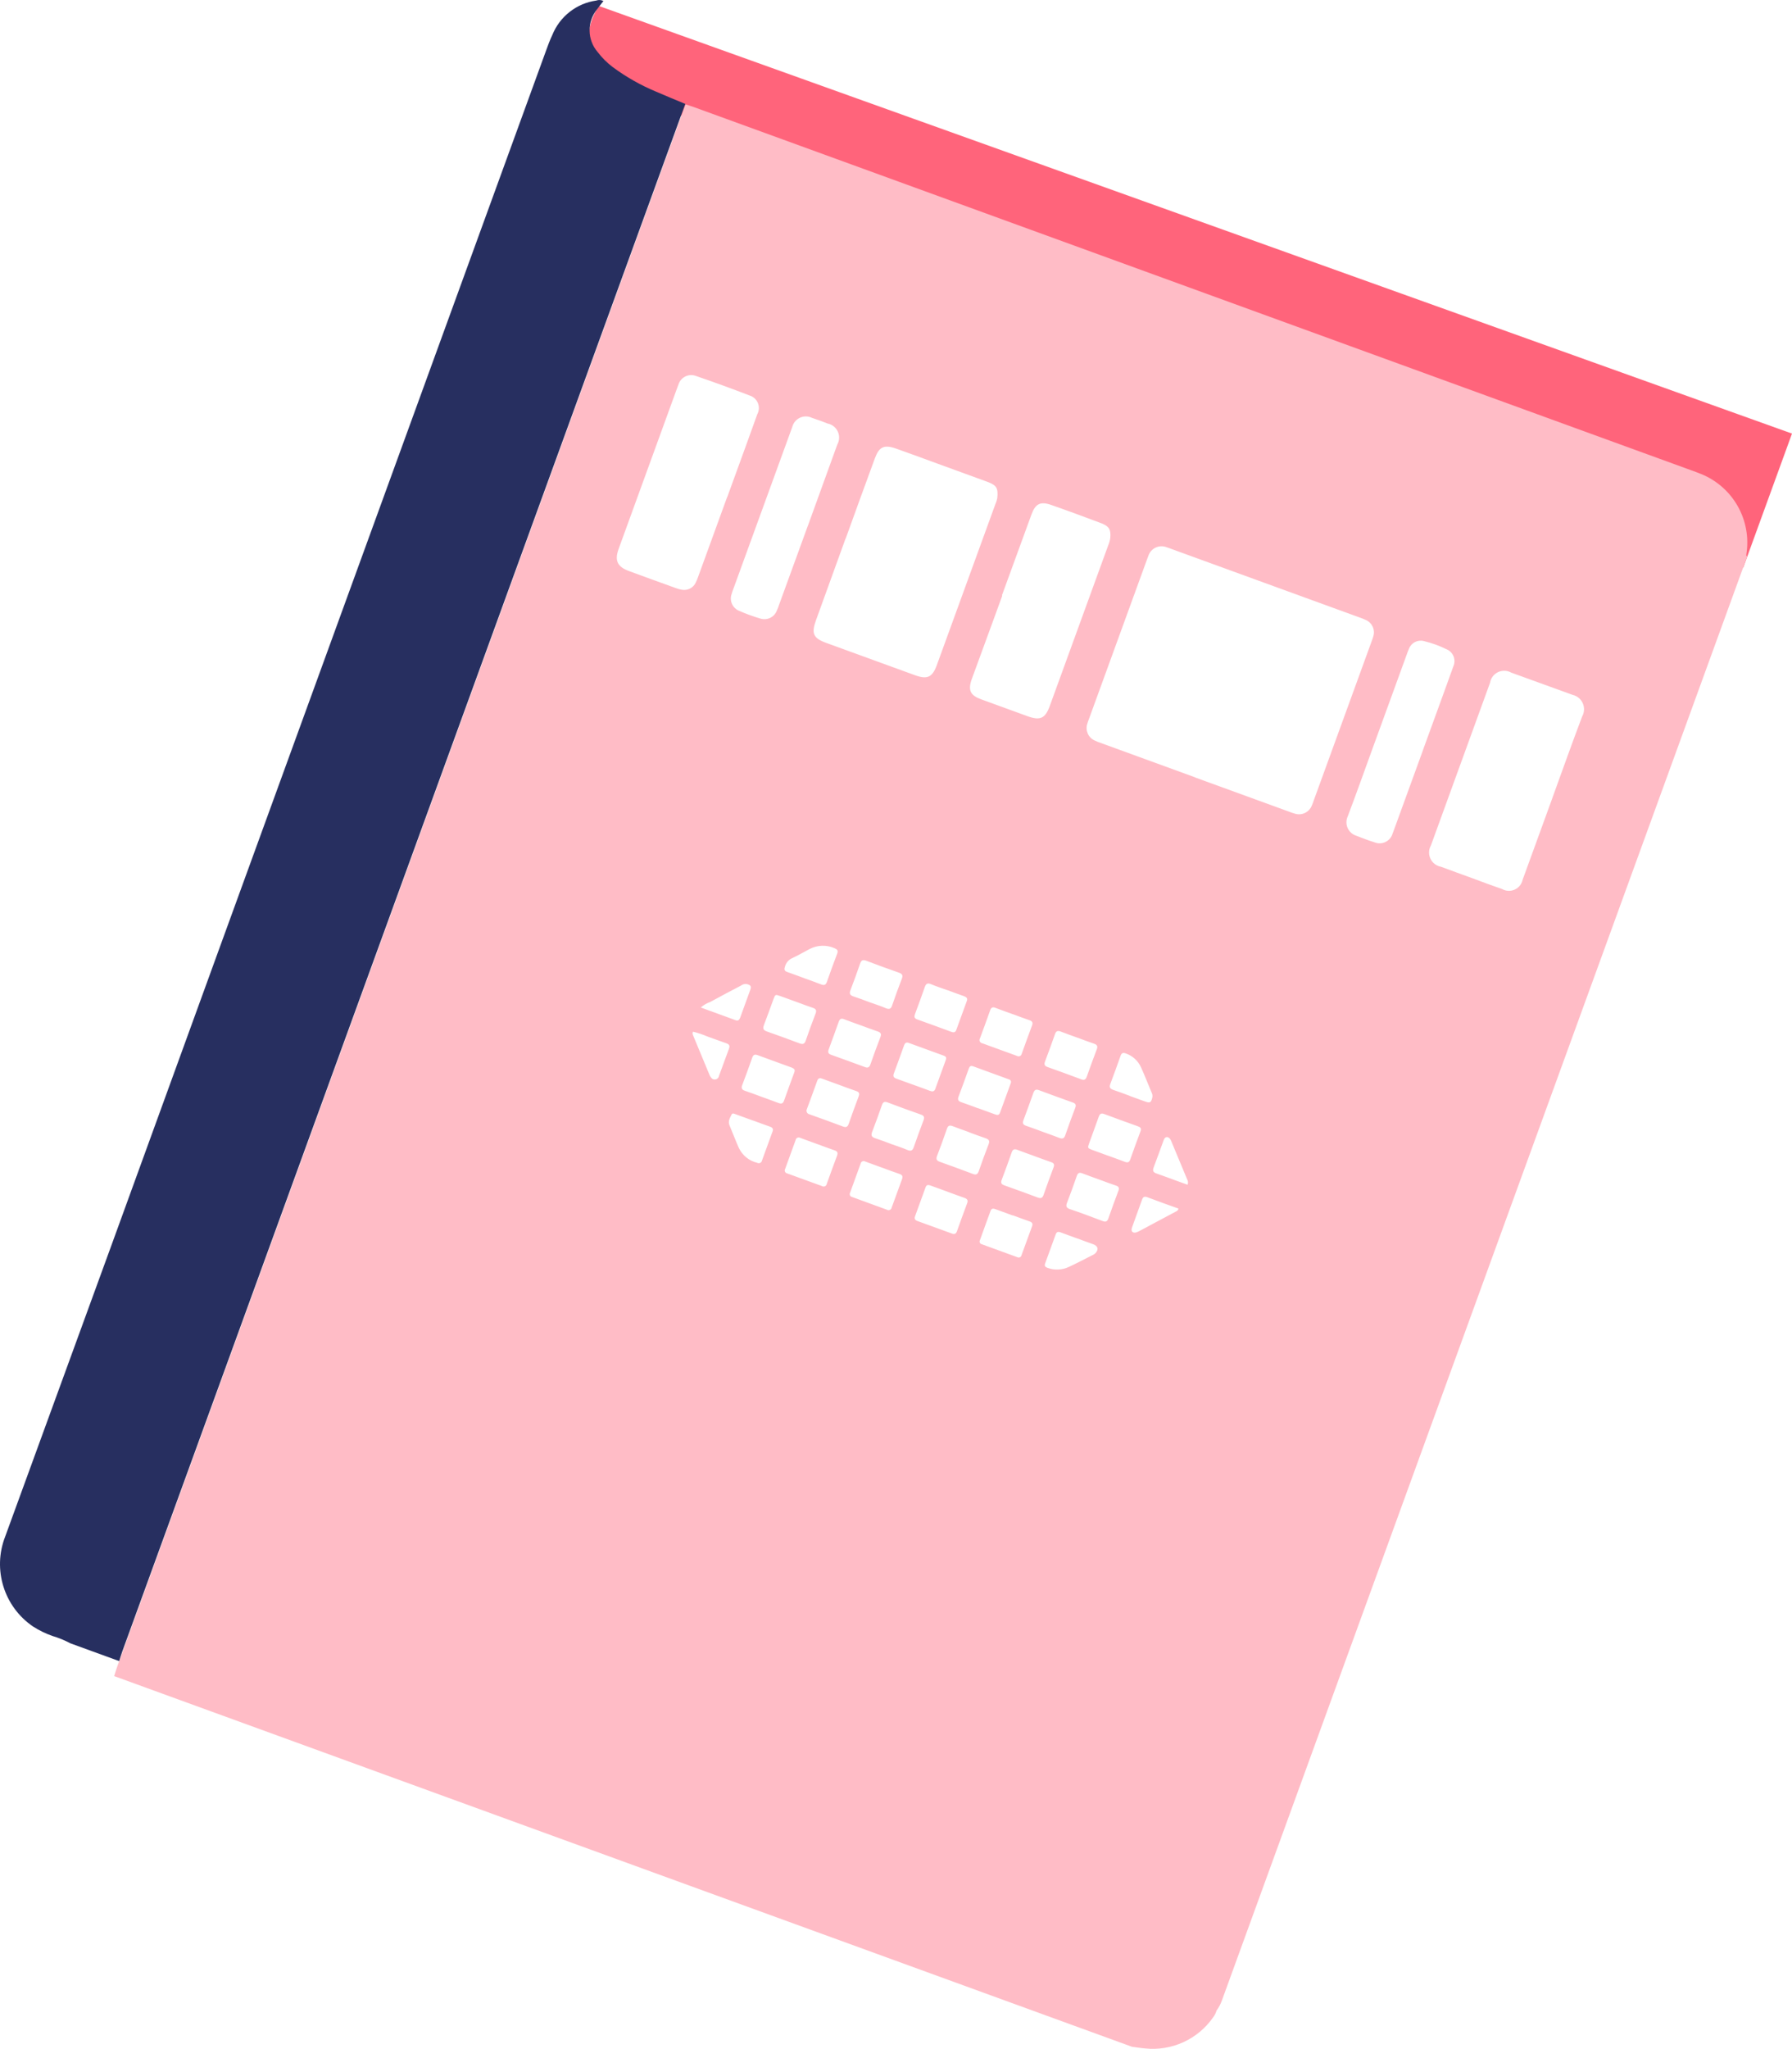 <?xml version="1.0" encoding="utf-8"?>
<!-- Generator: Adobe Illustrator 26.2.1, SVG Export Plug-In . SVG Version: 6.00 Build 0)  -->
<svg version="1.1" xmlns="http://www.w3.org/2000/svg" xmlns:xlink="http://www.w3.org/1999/xlink" x="0px" y="0px"
	 viewBox="0 0 48.51 55.433" style="enable-background:new 0 0 48.51 55.433;" xml:space="preserve">
<style type="text/css">
	.st0{fill:url(#FOND_00000019668538958156503340000007073387668288799895_);}
	.st1{fill:url(#FOND_00000154391180101987312410000001374207569203842747_);}
	.st2{fill:#FFF5F7;}
	.st3{fill:url(#FOND_00000030448361634952494860000013197890043503618238_);}
	.st4{fill:url(#FOND_00000081622352430584701130000005554143814631199372_);}
	.st5{fill:url(#FOND_00000088117175254031419640000004845925203492269209_);}
	.st6{fill:url(#FOND_00000021109849906061858220000010666302716683376792_);}
	.st7{fill:url(#FOND_00000173138318312059679210000016234235511736891042_);}
	.st8{fill:url(#FOND_00000103256682452177909730000003126935234516275590_);}
	.st9{fill:url(#FOND_00000054224345285994630660000001743500231775987899_);}
	.st10{fill:url(#FOND_00000101814583008359373620000016053612450562246079_);}
	.st11{fill:#272F60;}
	.st12{fill:#FD657C;}
	.st13{fill:url(#FOND_00000164502406653441972970000002192707584865798320_);}
	.st14{fill:url(#FOND_00000170257509477558565920000007505213156751765407_);}
	.st15{fill:#F4AAB9;}
	.st16{clip-path:url(#Rectangle_10_00000081628331962111650270000016001606059672918700_);}
	.st17{fill:#FB657C;}
	.st18{fill:#FFFFFF;}
	.st19{fill:#FFBCC6;}
	.st20{clip-path:url(#SVGID_00000026162754159760886300000012390641151331672986_);}
	.st21{enable-background:new    ;}
	.st22{fill:#FB657C;stroke:#FD657C;stroke-width:3.835;stroke-linecap:round;stroke-linejoin:round;stroke-miterlimit:1.438;}
	.st23{fill:#FFBCC6;stroke:#FFBCC6;stroke-width:3.835;stroke-linecap:round;stroke-linejoin:round;stroke-miterlimit:1.438;}
	.st24{clip-path:url(#SVGID_00000075844271106829680360000003074053787582728123_);fill:#FB657C;}
	.st25{clip-path:url(#SVGID_00000061464710016936194720000004230001374635010960_);fill:#FFBCC6;}
	.st26{clip-path:url(#SVGID_00000102526737244901524540000010879801815934334130_);fill:#FFBCC6;}
	.st27{clip-path:url(#SVGID_00000088828012287125000370000001526068920839615618_);fill:#FFBCC6;}
	.st28{clip-path:url(#SVGID_00000124873100297827569740000017269045666682729125_);fill:#FFBCC6;}
	.st29{clip-path:url(#SVGID_00000154385695293484709910000007834845773801879742_);fill:#FFBCC6;}
	.st30{clip-path:url(#SVGID_00000054267657324880063780000008719067797814034821_);fill:#FFBCC6;}
	.st31{clip-path:url(#SVGID_00000066485808753166970700000001886136811778511770_);fill:#FFBCC6;}
	.st32{clip-path:url(#SVGID_00000101792575158661233230000001331693097696209549_);fill:#FFBCC6;}
	.st33{clip-path:url(#SVGID_00000114767257808675384960000017874019746838386874_);fill:#FFBCC6;}
	.st34{clip-path:url(#SVGID_00000093863714506200742430000005199586898031826354_);fill:#FFBCC6;}
	.st35{clip-path:url(#SVGID_00000168804113925832104870000005850713777941107647_);fill:#FFBCC6;}
	.st36{clip-path:url(#SVGID_00000108998421710614910270000017396321622192916900_);fill:#FFBCC6;}
	.st37{clip-path:url(#SVGID_00000054960343659293861310000008640694608848151437_);fill:#FFBCC6;}
	.st38{clip-path:url(#SVGID_00000090991571044388997380000008170263388138391996_);fill:#FFBCC6;}
	.st39{clip-path:url(#SVGID_00000099626106798438481110000000295588745469994934_);fill:#272F60;}
	.st40{clip-path:url(#SVGID_00000099626106798438481110000000295588745469994934_);fill:#FB657C;}
	.st41{clip-path:url(#SVGID_00000099626106798438481110000000295588745469994934_);fill:#FFBCC6;}
	.st42{clip-path:url(#SVGID_00000099626106798438481110000000295588745469994934_);fill:#FFFFFF;}
	.st43{fill:none;}
	.st44{clip-path:url(#SVGID_00000158745878270571180970000012396431596204494490_);fill:#FFFFFF;}
	.st45{clip-path:url(#SVGID_00000074420208786131989760000010205107100360290990_);fill:#FFFFFF;}
	.st46{clip-path:url(#SVGID_00000124152877524119433830000011409111442579848878_);fill:#FFFFFF;}
	.st47{clip-path:url(#SVGID_00000163769677478622019440000018053554647761786803_);fill:#FFFFFF;}
	.st48{clip-path:url(#SVGID_00000116952167400535480130000004355293752846124161_);fill:#FFFFFF;}
	.st49{clip-path:url(#SVGID_00000067211807260921408650000000708408922066373275_);fill:#FFFFFF;}
	.st50{clip-path:url(#SVGID_00000061430469463247931810000000995657352295055500_);fill:#FFFFFF;}
	.st51{clip-path:url(#SVGID_00000080197233458119320750000008023479124842931103_);fill:#FFFFFF;}
	.st52{clip-path:url(#SVGID_00000160878977540998874070000017018017673517071252_);fill:#FFFFFF;}
	.st53{clip-path:url(#SVGID_00000105386823461419037460000015650501085270333091_);fill:#FFFFFF;}
	.st54{clip-path:url(#SVGID_00000142883884176871042560000010772910806083326358_);fill:#FFFFFF;}
	.st55{clip-path:url(#SVGID_00000047753735012995089030000011247702248924204990_);fill:#FFFFFF;}
	.st56{clip-path:url(#SVGID_00000109738137503144542770000006778220095111774386_);fill:#FB657C;}
	.st57{clip-path:url(#SVGID_00000181773952233647517150000008154827775600061620_);fill:#FFFFFF;}
	.st58{clip-path:url(#SVGID_00000045578496693627575490000012134826331005689227_);fill:#FFFFFF;}
	.st59{fill:#FF647B;}
	.st60{fill:#FF657C;}
	.st61{fill:#272E5F;}
	.st62{fill:none;stroke:#272E5F;stroke-width:3;}
	.st63{clip-path:url(#SVGID_00000153693384623405424160000012897065324431843768_);}
	.st64{fill:#606060;}
	.st65{fill:#E94B67;}
	.st66{fill:#132350;}
	.st67{fill:#050605;}
	.st68{fill:#FFF5F7;stroke:#272E5F;stroke-width:2;}
	.st69{fill:none;stroke:#272E5F;stroke-width:2;stroke-linecap:round;stroke-linejoin:round;stroke-miterlimit:10;}
	.st70{fill:none;stroke:#272E5F;stroke-width:2;}
	.st71{fill:none;stroke:#272E5F;stroke-width:3;stroke-linecap:round;stroke-linejoin:round;stroke-miterlimit:10;}
	.st72{fill:none;stroke:#142664;stroke-width:2;stroke-linecap:round;stroke-linejoin:round;stroke-miterlimit:10;}
	.st73{clip-path:url(#SVGID_00000137124703296621899780000000650515138411903161_);}
	.st74{clip-path:url(#SVGID_00000160170682095838883380000000994258410357474965_);}
	.st75{clip-path:url(#SVGID_00000055705263785235593950000008809327338790197182_);fill:#FD657C;}
	.st76{clip-path:url(#SVGID_00000128474113013884268020000014540304212925964199_);fill:#FD657C;}
	.st77{clip-path:url(#SVGID_00000052063588197943881680000001940716688142837399_);}
	.st78{clip-path:url(#SVGID_00000041293869225571695410000010170286183763471244_);}
	.st79{clip-path:url(#SVGID_00000093862726998240370700000015635376969800724875_);}
	.st80{fill:none;stroke:#142664;stroke-width:3;stroke-linecap:round;stroke-linejoin:round;}
	.st81{clip-path:url(#SVGID_00000072270592990586463710000012946293743151675270_);}
	.st82{clip-path:url(#SVGID_00000027574550048156564020000006245971874580756366_);}
	.st83{clip-path:url(#SVGID_00000057860071588517790070000010468985533935450293_);}
	.st84{clip-path:url(#SVGID_00000000909971271128087160000000005128560577038731_);}
	.st85{clip-path:url(#SVGID_00000050628236516715051670000011817449498869266085_);}
	.st86{clip-path:url(#SVGID_00000054253224859312087780000013613943341071392433_);}
	.st87{clip-path:url(#SVGID_00000049909384010183125880000010045815767101522599_);}
	.st88{clip-path:url(#SVGID_00000078021792291238125800000017857227435032594091_);}
	.st89{clip-path:url(#SVGID_00000157273164740648563370000011367420111304338066_);}
	.st90{clip-path:url(#SVGID_00000155843850960485174930000012407564060556522431_);}
	.st91{clip-path:url(#SVGID_00000163791025160087616480000002111128305694593161_);}
	.st92{clip-path:url(#SVGID_00000040568576881791649190000016578945420269602459_);}
	.st93{clip-path:url(#SVGID_00000088090507904618218000000016115434997353289873_);}
	.st94{clip-path:url(#SVGID_00000085232426233894297590000005010835193118093228_);}
	.st95{clip-path:url(#SVGID_00000058550299886082907130000014902322135924320654_);}
	.st96{clip-path:url(#SVGID_00000177457321715322209030000000979330508295701651_);}
	.st97{clip-path:url(#SVGID_00000094585155648251597190000013687471376676930955_);}
	.st98{clip-path:url(#SVGID_00000161600562832365281950000014669143515931626914_);}
	.st99{clip-path:url(#SVGID_00000013151478577416771280000000510925005513354678_);}
	.st100{clip-path:url(#SVGID_00000016036524676555762760000012999516326905629880_);}
	.st101{clip-path:url(#SVGID_00000083789425986267779710000016053026994593746846_);}
	.st102{clip-path:url(#SVGID_00000135657236518532824280000007348742971243547795_);}
	.st103{clip-path:url(#SVGID_00000117658041797674469790000001326260234458923946_);}
	.st104{clip-path:url(#SVGID_00000126306745117453067870000001548664165122793645_);}
	.st105{clip-path:url(#SVGID_00000179611626850158061030000005404509036894225301_);}
	.st106{clip-path:url(#SVGID_00000130633526608216634530000005149669327609102221_);}
	.st107{clip-path:url(#SVGID_00000133526554280328698550000002991996063051941791_);}
	.st108{clip-path:url(#SVGID_00000005259473545910774800000002577330543805100207_);}
	.st109{clip-path:url(#SVGID_00000159462143342433594170000008441450066762509205_);}
	.st110{clip-path:url(#SVGID_00000068671946985439351550000008907960543185336449_);}
	.st111{clip-path:url(#SVGID_00000096752988059642635850000013003346203830352291_);}
	.st112{clip-path:url(#SVGID_00000156586246866523995710000013654935242742553485_);}
	.st113{clip-path:url(#SVGID_00000038378795898354482780000006571101557380860070_);}
	.st114{clip-path:url(#SVGID_00000123417307719455752850000013760877142629807032_);}
	.st115{clip-path:url(#SVGID_00000051374628981011702620000011478883867113137823_);}
	.st116{clip-path:url(#SVGID_00000076569497221071597710000000500011495378282393_);}
	.st117{clip-path:url(#SVGID_00000174567622889074428150000001176770460619896766_);}
	.st118{clip-path:url(#SVGID_00000047774012099019018600000011715977353577406906_);}
	.st119{clip-path:url(#SVGID_00000027599681948701848730000017156896644840567458_);}
	.st120{clip-path:url(#SVGID_00000021121137352440810470000008872843383712261278_);}
	.st121{clip-path:url(#SVGID_00000167374473281169387780000004699930436343779978_);}
	.st122{clip-path:url(#SVGID_00000022558324148897678010000000917864542873836459_);}
	.st123{clip-path:url(#SVGID_00000064324210770313730000000005504438635332933053_);}
	.st124{fill:#FFFFFF;stroke:#142664;stroke-width:3;stroke-linecap:round;stroke-linejoin:round;}
	.st125{clip-path:url(#SVGID_00000100343059428147002930000002931064841889705391_);}
	.st126{fill-rule:evenodd;clip-rule:evenodd;fill:#FFBCC6;}
	.st127{fill-rule:evenodd;clip-rule:evenodd;fill:#272F60;}
	.st128{fill-rule:evenodd;clip-rule:evenodd;fill:#FFFFFF;}
	.st129{fill-rule:evenodd;clip-rule:evenodd;fill:#FB657C;}
	.st130{clip-path:url(#SVGID_00000085211216629544819260000017668030911702852747_);}
	.st131{clip-path:url(#SVGID_00000074402500030543617650000001193290785154185398_);}
	.st132{clip-path:url(#SVGID_00000041283125451299053040000004600236201679675019_);}
	.st133{clip-path:url(#SVGID_00000150090574942578277360000004019307248771529136_);}
	.st134{clip-path:url(#SVGID_00000101788424593802704670000004882286677642141827_);}
	.st135{clip-path:url(#SVGID_00000145776384094649896490000015245452615199022469_);}
	.st136{clip-path:url(#SVGID_00000126320166295243227050000013530906033435720867_);}
	.st137{clip-path:url(#SVGID_00000001636600581740150290000005159025609781885075_);}
	.st138{clip-path:url(#SVGID_00000150071136995047189410000015949617802285669275_);}
	.st139{clip-path:url(#SVGID_00000114785135662812161120000010769550971463677080_);}
	.st140{clip-path:url(#SVGID_00000167355487289672115410000000496357653497236410_);}
	.st141{clip-path:url(#SVGID_00000183943112456912098660000009209439751475513501_);}
	.st142{clip-path:url(#SVGID_00000113346333538388235700000016838309585821633169_);}
	.st143{clip-path:url(#SVGID_00000093144816681415765260000016568027981280045206_);}
	.st144{clip-path:url(#SVGID_00000117648239516262564500000011005210858107623060_);}
	.st145{clip-path:url(#SVGID_00000087408525854599852860000001890501909878449281_);}
	.st146{clip-path:url(#SVGID_00000002352396903714511400000009271667553441343374_);}
	.st147{clip-path:url(#SVGID_00000156579108255218224460000016343070182777114260_);}
	.st148{clip-path:url(#SVGID_00000151518945295030752510000008836529084710858673_);}
	.st149{clip-path:url(#SVGID_00000080207314237147810110000005337177643780556180_);}
	.st150{clip-path:url(#SVGID_00000052790500751380537630000008961436689092992957_);}
	.st151{clip-path:url(#SVGID_00000176723548933299285170000017530704874694880412_);}
	.st152{clip-path:url(#SVGID_00000129888952024804752920000010992120680559586745_);}
	.st153{clip-path:url(#SVGID_00000171705314911216118760000008580065675112688514_);}
	.st154{clip-path:url(#SVGID_00000109010907194196078670000009674414417089640622_);}
	.st155{clip-path:url(#SVGID_00000101103345386555914560000005607923727677918877_);}
	.st156{clip-path:url(#SVGID_00000116927112615582715540000015943335711203497400_);}
	.st157{clip-path:url(#SVGID_00000178903363522798418670000016307300662203570868_);}
	.st158{clip-path:url(#SVGID_00000159438938435377649940000009894153738827251900_);}
	.st159{clip-path:url(#SVGID_00000150079467863803923330000006926200006687495560_);}
	.st160{clip-path:url(#SVGID_00000111151141327607816860000009975417347791389061_);}
	.st161{clip-path:url(#SVGID_00000031177641962136026310000017645680507427893158_);}
	.st162{clip-path:url(#SVGID_00000047776339515077580140000005776140434155824567_);}
	.st163{clip-path:url(#SVGID_00000178165540476212199410000002997143888064561854_);}
	.st164{clip-path:url(#SVGID_00000018233973623740443750000012765385646765691563_);}
	.st165{clip-path:url(#SVGID_00000080915826901817475510000010308444970411232166_);}
	.st166{clip-path:url(#SVGID_00000173140596086006324280000002324412400764639361_);}
	.st167{clip-path:url(#SVGID_00000019648309240903237470000009137531074089144469_);}
	.st168{clip-path:url(#SVGID_00000181803081175436994740000017557386300618999205_);}
	.st169{clip-path:url(#SVGID_00000178168638489249284570000004159540073781833374_);}
	.st170{clip-path:url(#SVGID_00000093894896460515772640000006678831460302549926_);}
	.st171{clip-path:url(#SVGID_00000085228603161439606920000009463021177454006153_);}
	.st172{clip-path:url(#SVGID_00000024705329479705270890000007020528234189041585_);}
	.st173{clip-path:url(#SVGID_00000021100845817812338950000002022491445839789993_);}
	.st174{clip-path:url(#SVGID_00000151537748116127864210000001398488319259446185_);}
	.st175{clip-path:url(#SVGID_00000038392650237929020290000004198274928302151332_);}
	.st176{clip-path:url(#SVGID_00000031901921515282093000000009855911616149937565_);}
	.st177{clip-path:url(#SVGID_00000182526162270594797940000010468434812051430334_);}
	.st178{clip-path:url(#SVGID_00000020396875473565297590000000533517878772285371_);}
	.st179{clip-path:url(#SVGID_00000078044793152924777770000005942996114135352501_);}
	.st180{clip-path:url(#SVGID_00000072243971026391711990000007533289614096534177_);}
	.st181{clip-path:url(#SVGID_00000103947498955819113300000017886220283460070026_);}
	.st182{clip-path:url(#SVGID_00000046334561060432534530000013166691589873785268_);}
	.st183{clip-path:url(#SVGID_00000090254229395520100550000009640839301441915805_);}
	.st184{clip-path:url(#SVGID_00000150080248815738425370000010016915779171533995_);}
	.st185{clip-path:url(#SVGID_00000147210466113101737100000018439414212506414258_);}
	.st186{clip-path:url(#SVGID_00000049183229704802264220000017724752665308499896_);}
	.st187{clip-path:url(#SVGID_00000183962581439910058910000011953892895592542645_);}
	.st188{clip-path:url(#SVGID_00000087388812398606148940000005128935257231998126_);}
	.st189{clip-path:url(#SVGID_00000000212819059902570630000007379600933121388977_);}
	.st190{clip-path:url(#SVGID_00000093141255501967960130000003605777848039542462_);}
	.st191{clip-path:url(#SVGID_00000014614005534601929960000002042256775623924657_);}
	.st192{clip-path:url(#SVGID_00000106117586047664124420000016499930500121520824_);}
	.st193{clip-path:url(#SVGID_00000129174011189317011160000004245704103901491341_);}
	.st194{clip-path:url(#SVGID_00000179636455502417773940000007789297106617289130_);}
	.st195{clip-path:url(#SVGID_00000071558137844976592240000004716940121333320376_);}
	.st196{clip-path:url(#SVGID_00000070823989965706665280000015298608469337880506_);}
	.st197{clip-path:url(#SVGID_00000082334537581488950660000015603579470627774139_);}
	.st198{clip-path:url(#SVGID_00000022520679733637671470000000743484948067294347_);}
	.st199{clip-path:url(#SVGID_00000057120070537527340840000016119309342494808481_);}
	.st200{clip-path:url(#SVGID_00000100381119837034843930000004633087545004076210_);}
	.st201{clip-path:url(#SVGID_00000008847467342915299230000017289450592681469330_);}
	.st202{clip-path:url(#SVGID_00000166672302875300652300000008375313264681251771_);}
	.st203{clip-path:url(#SVGID_00000088120036117034618490000011289883417454669713_);}
	.st204{clip-path:url(#SVGID_00000162318027914910909730000009639471761965748379_);}
	.st205{clip-path:url(#SVGID_00000009576213352807554900000013422880038571535760_);}
	.st206{clip-path:url(#SVGID_00000067931422765841675840000004561122000586006949_);}
	.st207{clip-path:url(#SVGID_00000041987751207252263410000009635451157716778923_);}
	.st208{clip-path:url(#SVGID_00000037650876957573903710000013393066780660875438_);}
	.st209{clip-path:url(#SVGID_00000078750519252102588520000013838274843962005128_);}
	.st210{clip-path:url(#SVGID_00000140716366105367543470000002540393669663867038_);}
	.st211{clip-path:url(#SVGID_00000172438822254607766410000002391035976632327342_);}
	.st212{clip-path:url(#SVGID_00000019669625868926246650000002188088852981647000_);}
	.st213{clip-path:url(#SVGID_00000099620546070990140560000009446837327973070258_);}
	.st214{clip-path:url(#SVGID_00000180349284371806225240000016518117806795653007_);}
	.st215{clip-path:url(#SVGID_00000093165025045206087180000005706295914001792938_);}
	.st216{clip-path:url(#SVGID_00000158732979131774344440000011490830217355750288_);}
	.st217{clip-path:url(#SVGID_00000104670472767671236530000013355545719296981155_);}
	.st218{clip-path:url(#SVGID_00000134251682663522591030000012142591452225788034_);}
	.st219{clip-path:url(#SVGID_00000021095429471513790110000005930272458134977664_);}
	.st220{clip-path:url(#SVGID_00000144319131815661092970000010160498146016169358_);}
	.st221{clip-path:url(#SVGID_00000032621981832998712130000014235638006030178227_);}
	.st222{clip-path:url(#SVGID_00000128464205308414969730000010875780462699556537_);}
	.st223{clip-path:url(#SVGID_00000101091219792548698960000012889320097154194824_);}
	.st224{clip-path:url(#SVGID_00000137843478356974740160000018196824343158083744_);}
	.st225{clip-path:url(#SVGID_00000130629700652193167170000015133389727514560442_);}
	.st226{clip-path:url(#SVGID_00000081640596404381890010000007805069745275067561_);}
	.st227{clip-path:url(#SVGID_00000105399673567360678370000006490976497829573789_);}
	.st228{clip-path:url(#SVGID_00000100357497137951584250000014224233352929725882_);}
	.st229{clip-path:url(#SVGID_00000101816923261699409290000007312206219078014883_);}
	.st230{clip-path:url(#SVGID_00000000187321856645622390000006751604620701462456_);}
	.st231{clip-path:url(#SVGID_00000054263641531741087810000005673943819271199115_);}
	.st232{clip-path:url(#SVGID_00000133529698366232214790000008098121359200035719_);}
	.st233{clip-path:url(#SVGID_00000114067106639980572750000007825285878437348484_);}
	.st234{clip-path:url(#SVGID_00000070091469977224237970000013917148864554321039_);}
	.st235{clip-path:url(#SVGID_00000043421869647526339440000002853245815587293329_);}
	.st236{clip-path:url(#SVGID_00000130622239765305298230000008654506490085962896_);}
	.st237{clip-path:url(#SVGID_00000129923971399480581280000016219495131245366921_);}
	.st238{clip-path:url(#SVGID_00000034799247125803336930000009156657145491895484_);}
	.st239{clip-path:url(#SVGID_00000132802790040143054420000010457801357855425688_);}
	.st240{clip-path:url(#SVGID_00000171694226215595559570000015335868439199146390_);}
	.st241{clip-path:url(#SVGID_00000150792349670391226430000003963426717948600209_);}
	.st242{clip-path:url(#SVGID_00000087396364145057193450000012146850052117890186_);}
	.st243{clip-path:url(#SVGID_00000013880136020078349530000005582079234116200843_);}
	.st244{clip-path:url(#SVGID_00000094576087477457936700000004306650777764922259_);}
	.st245{clip-path:url(#SVGID_00000111187645107006165100000006841836044204080527_);}
	.st246{clip-path:url(#SVGID_00000079459305684502134530000015516758332697217166_);}
	.st247{clip-path:url(#SVGID_00000087404107028400905160000005827196140851144342_);}
	.st248{clip-path:url(#SVGID_00000109732504375937015400000002485808844799506568_);}
	.st249{clip-path:url(#SVGID_00000055667864252362532050000013510921786237050776_);}
	.st250{clip-path:url(#SVGID_00000092420792329785605380000014408954484998550687_);}
	.st251{clip-path:url(#SVGID_00000082341095208029490530000005072133462579120286_);}
	.st252{clip-path:url(#SVGID_00000044168170232275900630000016074941848345533338_);}
	.st253{clip-path:url(#SVGID_00000174569617045967899130000014115494321385231504_);}
	.st254{clip-path:url(#SVGID_00000053535169225450424740000007509242187815809698_);}
	.st255{clip-path:url(#SVGID_00000006708052798059909470000009797968799003424941_);}
	.st256{clip-path:url(#SVGID_00000044884926431148750010000003657839959984235184_);}
	.st257{clip-path:url(#SVGID_00000125573694594667065670000006123349142077706127_);}
	.st258{clip-path:url(#SVGID_00000021807493179336232890000014023170472781354667_);}
	.st259{clip-path:url(#SVGID_00000159447101851411502780000000049270479132684951_);}
	.st260{fill:#E94966;}
	.st261{fill:#13224F;}
</style>
<g id="FONDS">
</g>
<g id="ILLUSTRATIONS">
	<g id="Groupe_1028" transform="translate(0 377.504)">
		<g>
			<g id="Groupe_450" transform="translate(0 -377.504)">
				<g id="Groupe_447" transform="translate(15.915 0.165)">
					<path id="Tracé_1669" class="st59" d="M32.595,11.566l-1.321,3.63
						c-0.031-0.012-0.024-0.036-0.02-0.061c0.146-0.92-0.362-1.819-1.225-2.168
						c-0.094-0.038-0.189-0.073-0.284-0.107L2.77,3.042
						C2.693,3.014,2.614,2.99,2.536,2.965c-0.262-0.11-0.526-0.216-0.786-0.33
						C1.33,2.46,0.933,2.234,0.568,1.962C0.417,1.847,0.283,1.713,0.168,1.562
						c-0.243-0.507-0.192-1.106,0.133-1.564L32.595,11.566z"/>
				</g>
				<g id="Groupe_448" transform="translate(3.085 2.83)">
					<path id="Tracé_1670" class="st19" d="M44.21,12.23L29.992,51.294
						c-0.035,0.098-0.084,0.191-0.146,0.275c-0.018,0.067-0.05,0.13-0.093,0.184
						c-0.415,0.594-1.12,0.915-1.84,0.839c-0.119-0.009-0.237-0.03-0.355-0.045
						L0.005,42.518c0.029-0.09,0.056-0.181,0.088-0.27L15.399,0.193
						c0.024-0.065,0.049-0.13,0.073-0.2c0.078,0.026,0.157,0.049,0.234,0.077
						L42.681,9.888c0.1,0.035,0.19,0.069,0.284,0.107
						c0.863,0.349,1.371,1.248,1.225,2.168c0,0.025-0.01,0.049,0.02,0.061
						 M29.262,18.203l2.531,0.921c0.059,0.024,0.118,0.044,0.179,0.061
						c0.184,0.056,0.381-0.038,0.453-0.217c0.02-0.046,0.039-0.094,0.054-0.142
						l1.563-4.295c0.019-0.047,0.035-0.095,0.049-0.144
						c0.055-0.177-0.031-0.367-0.2-0.442c-0.063-0.03-0.128-0.055-0.194-0.077
						l-5.044-1.836c-0.053-0.019-0.106-0.041-0.161-0.057
						c-0.193-0.074-0.41,0.022-0.484,0.216c-0.002,0.006-0.004,0.012-0.007,0.018
						c-0.017,0.041-0.031,0.083-0.046,0.124l-1.557,4.277
						c-0.017,0.048-0.037,0.095-0.05,0.143c-0.058,0.176,0.024,0.369,0.192,0.448
						c0.057,0.028,0.115,0.052,0.175,0.071l2.548,0.928 M19.803,11.745
						c-0.267,0.733-0.533,1.47-0.8,2.209c-0.129,0.356-0.071,0.483,0.275,0.609
						c0.8,0.293,1.602,0.584,2.405,0.875c0.338,0.122,0.472,0.057,0.594-0.278
						c0.528-1.449,1.055-2.898,1.582-4.347c0.024-0.052,0.041-0.106,0.052-0.162
						c0.03-0.274-0.022-0.346-0.233-0.432c-0.041-0.017-0.083-0.031-0.124-0.046
						L22.307,9.719c-0.38-0.138-0.759-0.28-1.141-0.414
						c-0.319-0.112-0.454-0.046-0.568,0.266c-0.267,0.724-0.53,1.448-0.791,2.173
						 M38.938,18.76c0.268-0.736,0.529-1.475,0.807-2.207
						c0.107-0.193,0.037-0.437-0.156-0.544c-0.033-0.018-0.069-0.032-0.106-0.04
						c-0.554-0.2-1.1-0.4-1.657-0.6c-0.187-0.106-0.424-0.041-0.53,0.146
						c-0.023,0.04-0.038,0.084-0.046,0.13c-0.533,1.467-1.067,2.933-1.6,4.4
						c-0.105,0.189-0.038,0.428,0.152,0.533c0.038,0.021,0.08,0.036,0.123,0.044
						c0.284,0.106,0.57,0.208,0.855,0.312c0.267,0.1,0.534,0.2,0.8,0.291
						c0.183,0.101,0.414,0.034,0.515-0.149c0.018-0.033,0.031-0.069,0.039-0.106
						c0.018-0.047,0.035-0.1,0.052-0.142l0.752-2.066 M16.6,10.624l0.188-0.516
						c0.209-0.576,0.421-1.151,0.626-1.728c0.094-0.172,0.031-0.388-0.141-0.482
						c-0.022-0.012-0.046-0.022-0.07-0.029c-0.477-0.184-0.958-0.359-1.442-0.525
						c-0.186-0.074-0.396,0.017-0.47,0.203c-0.003,0.007-0.006,0.015-0.008,0.023
						c-0.013,0.029-0.023,0.059-0.034,0.089c-0.529,1.454-1.058,2.908-1.587,4.362
						c-0.115,0.316-0.035,0.486,0.283,0.6c0.421,0.155,0.842,0.309,1.264,0.46
						c0.053,0.021,0.108,0.036,0.164,0.045c0.155,0.029,0.309-0.05,0.376-0.193
						c0.03-0.063,0.056-0.127,0.078-0.193c0.257-0.706,0.514-1.412,0.771-2.119
						 M24.047,13.285l-0.227,0.623c-0.2,0.546-0.4,1.091-0.6,1.638
						c-0.106,0.3-0.038,0.437,0.253,0.544c0.421,0.155,0.842,0.308,1.264,0.46
						c0.338,0.121,0.474,0.056,0.595-0.277c0.527-1.448,1.054-2.896,1.581-4.344
						c0.027-0.064,0.047-0.131,0.057-0.2c0.021-0.225-0.026-0.317-0.236-0.4
						c-0.455-0.171-0.911-0.34-1.371-0.5c-0.287-0.1-0.421-0.025-0.525,0.259
						c-0.267,0.73-0.533,1.46-0.8,2.19 M18.781,11.405
						c0.267-0.733,0.533-1.469,0.8-2.208c0.104-0.187,0.037-0.422-0.149-0.527
						c-0.035-0.02-0.073-0.034-0.113-0.041c-0.141-0.055-0.283-0.108-0.427-0.155
						c-0.189-0.09-0.415-0.01-0.505,0.179c-0.01,0.022-0.019,0.045-0.025,0.069
						c-0.014,0.035-0.026,0.071-0.039,0.107l-1.549,4.255
						c-0.021,0.053-0.039,0.106-0.055,0.161c-0.064,0.183,0.03,0.384,0.211,0.454
						c0.185,0.081,0.375,0.15,0.569,0.207c0.178,0.056,0.37-0.033,0.441-0.206
						c0.024-0.052,0.045-0.105,0.062-0.159l0.778-2.136 M35.435,17.464
						l0.512-1.406c0.1-0.285,0.21-0.569,0.309-0.855
						c0.08-0.174,0.005-0.38-0.169-0.461c-0.003-0.001-0.005-0.002-0.008-0.003
						c-0.198-0.098-0.407-0.173-0.622-0.225c-0.166-0.042-0.338,0.046-0.4,0.206
						c-0.027,0.057-0.046,0.118-0.068,0.177l-0.92,2.528
						c-0.222,0.611-0.44,1.224-0.67,1.832c-0.089,0.192-0.005,0.419,0.186,0.507
						c0.013,0.006,0.027,0.011,0.04,0.016c0.165,0.064,0.33,0.128,0.5,0.18
						c0.187,0.076,0.4-0.015,0.475-0.201c0.004-0.011,0.008-0.022,0.012-0.034
						c0.019-0.047,0.035-0.095,0.053-0.142l0.771-2.118 M23.386,27.151l0.462,0.168
						c0.057,0.021,0.11,0.033,0.138-0.044c0.096-0.267,0.193-0.533,0.291-0.8
						c0.017-0.035,0.003-0.078-0.032-0.095c-0.004-0.002-0.008-0.004-0.013-0.005
						l-0.976-0.356c-0.059-0.021-0.093,0-0.114,0.058
						c-0.091,0.255-0.182,0.51-0.279,0.763c-0.034,0.089,0,0.126,0.08,0.153
						c0.149,0.051,0.3,0.107,0.444,0.161 M18.479,24.279
						c-0.148-0.054-0.3-0.11-0.444-0.161c-0.13-0.045-0.134-0.044-0.179,0.077
						c-0.088,0.236-0.17,0.474-0.261,0.709c-0.035,0.09-0.02,0.138,0.074,0.171
						c0.297,0.104,0.593,0.212,0.888,0.323c0.087,0.033,0.137,0.022,0.17-0.075
						c0.083-0.244,0.172-0.487,0.265-0.728c0.032-0.083,0.016-0.127-0.07-0.156
						c-0.149-0.05-0.3-0.107-0.444-0.161 M25.147,27.794
						c0.148,0.054,0.3,0.106,0.444,0.163c0.078,0.03,0.128,0.023,0.159-0.067
						c0.087-0.251,0.178-0.5,0.272-0.747c0.029-0.076,0.012-0.116-0.064-0.143
						c-0.309-0.11-0.618-0.222-0.925-0.337c-0.077-0.029-0.115,0-0.142,0.07
						c-0.089,0.25-0.179,0.499-0.272,0.747c-0.034,0.089,0,0.126,0.083,0.153
						c0.149,0.051,0.3,0.107,0.445,0.161 M20.224,24.914
						c-0.154-0.056-0.309-0.11-0.462-0.169c-0.076-0.03-0.115-0.007-0.142,0.068
						c-0.088,0.25-0.18,0.5-0.271,0.747c-0.026,0.07-0.019,0.119,0.061,0.147
						c0.309,0.11,0.617,0.222,0.925,0.336c0.077,0.028,0.115,0,0.141-0.071
						c0.088-0.25,0.177-0.5,0.273-0.746c0.035-0.09,0-0.125-0.079-0.151
						c-0.149-0.051-0.3-0.107-0.445-0.161 M21.625,26.514
						c0.154,0.056,0.309,0.111,0.462,0.169c0.069,0.026,0.119,0.025,0.148-0.056
						c0.093-0.261,0.188-0.522,0.284-0.782c0.023-0.062,0-0.094-0.058-0.114
						c-0.314-0.113-0.628-0.228-0.942-0.343c-0.066-0.024-0.1-0.009-0.129,0.06
						c-0.091,0.255-0.183,0.51-0.278,0.764c-0.029,0.077-0.005,0.117,0.069,0.142
						c0.149,0.052,0.3,0.107,0.445,0.161 M26.905,28.436
						c0.154,0.056,0.309,0.11,0.462,0.169c0.074,0.028,0.117,0.014,0.144-0.064
						c0.09-0.255,0.182-0.51,0.278-0.764c0.031-0.083-0.006-0.112-0.076-0.136
						c-0.3-0.108-0.605-0.217-0.906-0.33c-0.089-0.033-0.123,0-0.151,0.079
						c-0.083,0.238-0.173,0.474-0.257,0.711c-0.046,0.129-0.044,0.132,0.079,0.18
						c0.141,0.054,0.284,0.1,0.426,0.156 M20.449,24.284
						c0.148,0.054,0.3,0.1,0.444,0.163c0.085,0.034,0.138,0.029,0.171-0.07
						c0.083-0.245,0.172-0.488,0.265-0.729c0.038-0.1,0-0.134-0.086-0.164
						c-0.291-0.1-0.582-0.208-0.871-0.318c-0.087-0.033-0.138-0.028-0.172,0.07
						c-0.084,0.245-0.172,0.488-0.265,0.729c-0.037,0.1,0,0.136,0.086,0.165
						c0.144,0.046,0.285,0.1,0.427,0.154 M24.341,24.613
						c-0.16-0.058-0.32-0.114-0.479-0.175c-0.075-0.029-0.116-0.011-0.143,0.066
						c-0.09,0.255-0.183,0.509-0.277,0.763c-0.024,0.042-0.009,0.095,0.033,0.119
						c0.009,0.005,0.019,0.009,0.029,0.01c0.314,0.113,0.628,0.227,0.941,0.342
						c0.041,0.024,0.095,0.011,0.119-0.031c0.005-0.009,0.009-0.019,0.011-0.029
						c0.091-0.255,0.183-0.51,0.278-0.763c0.029-0.076,0.007-0.116-0.068-0.142
						c-0.149-0.051-0.3-0.107-0.444-0.161 M26.081,25.245
						c-0.148-0.054-0.3-0.106-0.444-0.163c-0.077-0.03-0.129-0.028-0.161,0.062
						c-0.088,0.25-0.179,0.5-0.272,0.747c-0.026,0.071-0.018,0.117,0.062,0.146
						c0.309,0.11,0.618,0.222,0.925,0.337c0.078,0.029,0.115,0,0.142-0.069
						c0.089-0.25,0.178-0.5,0.273-0.747c0.034-0.089,0-0.125-0.079-0.152
						c-0.149-0.05-0.3-0.107-0.445-0.161 M17.531,26.845
						c0.154,0.056,0.31,0.111,0.463,0.169c0.074,0.028,0.117,0.014,0.145-0.064
						c0.091-0.256,0.183-0.511,0.278-0.766c0.026-0.071,0-0.1-0.065-0.128
						c-0.309-0.111-0.618-0.224-0.927-0.338c-0.073-0.027-0.117-0.016-0.145,0.063
						c-0.088,0.251-0.179,0.5-0.273,0.748c-0.033,0.086-0.006,0.127,0.076,0.154
						c0.15,0.05,0.3,0.107,0.446,0.161 M23.152,27.803
						c-0.148-0.054-0.3-0.106-0.443-0.162c-0.076-0.029-0.127-0.028-0.159,0.065
						c-0.086,0.25-0.177,0.5-0.271,0.745c-0.033,0.088,0,0.125,0.079,0.153
						c0.3,0.107,0.6,0.217,0.9,0.33c0.088,0.033,0.125,0,0.153-0.079
						c0.085-0.243,0.172-0.487,0.266-0.727c0.039-0.1,0-0.135-0.086-0.164
						c-0.149-0.05-0.3-0.107-0.444-0.16 M24.907,28.445L24.907,28.445
						c-0.148-0.054-0.3-0.106-0.444-0.163c-0.078-0.03-0.129-0.026-0.16,0.064
						c-0.087,0.25-0.178,0.499-0.272,0.747c-0.034,0.09,0,0.124,0.083,0.152
						c0.297,0.105,0.594,0.213,0.89,0.324c0.079,0.029,0.128,0.023,0.159-0.066
						c0.087-0.25,0.178-0.5,0.272-0.747c0.028-0.075,0.014-0.117-0.064-0.143
						c-0.155-0.053-0.309-0.111-0.463-0.167 M22.566,29.413l-0.462-0.168
						c-0.06-0.022-0.108-0.025-0.134,0.05c-0.093,0.261-0.188,0.521-0.284,0.781
						c-0.025,0.068,0,0.105,0.063,0.129c0.314,0.113,0.628,0.227,0.941,0.342
						c0.068,0.025,0.106,0,0.129-0.062c0.091-0.255,0.183-0.51,0.278-0.763
						c0.029-0.077,0-0.116-0.069-0.141c-0.155-0.053-0.308-0.111-0.462-0.167
						 M24.328,30.055c-0.154-0.056-0.309-0.111-0.463-0.169
						c-0.06-0.022-0.11-0.027-0.136,0.047c-0.1,0.267-0.194,0.534-0.29,0.8
						c-0.016,0.037,0.001,0.08,0.038,0.096c0.004,0.002,0.008,0.003,0.013,0.004
						l0.961,0.35c0.038,0.022,0.086,0.009,0.108-0.029
						c0.004-0.008,0.008-0.016,0.009-0.025c0.095-0.261,0.189-0.522,0.286-0.783
						c0.026-0.069,0-0.105-0.063-0.128c-0.155-0.054-0.309-0.112-0.463-0.168
						 M19.65,26.529c-0.16-0.058-0.321-0.115-0.48-0.175
						c-0.065-0.025-0.107-0.013-0.132,0.056c-0.091,0.255-0.184,0.51-0.279,0.764
						c-0.026,0.049-0.007,0.109,0.042,0.135c0.008,0.004,0.016,0.007,0.025,0.009
						c0.303,0.107,0.605,0.217,0.906,0.33c0.082,0.031,0.127,0.016,0.157-0.07
						c0.087-0.25,0.178-0.5,0.271-0.747c0.029-0.077,0.01-0.116-0.067-0.142
						c-0.149-0.051-0.3-0.107-0.445-0.161 M21.033,28.12
						c0.148,0.054,0.3,0.1,0.444,0.163c0.088,0.036,0.138,0.026,0.172-0.071
						c0.084-0.244,0.174-0.487,0.265-0.729c0.031-0.081,0.02-0.126-0.068-0.157
						c-0.303-0.106-0.605-0.216-0.906-0.33c-0.087-0.033-0.124-0.005-0.152,0.076
						c-0.085,0.244-0.173,0.487-0.266,0.729c-0.037,0.1,0,0.136,0.085,0.165
						c0.144,0.047,0.285,0.1,0.427,0.154 M26.681,29.087
						c-0.154-0.056-0.309-0.109-0.461-0.169c-0.081-0.032-0.126-0.019-0.156,0.068
						c-0.084,0.244-0.172,0.487-0.265,0.728c-0.034,0.089-0.019,0.136,0.076,0.169
						c0.3,0.1,0.593,0.212,0.888,0.323c0.083,0.031,0.126,0.015,0.156-0.071
						c0.087-0.25,0.178-0.5,0.271-0.746c0.028-0.074,0.014-0.116-0.065-0.142
						c-0.149-0.05-0.3-0.107-0.444-0.16 M19.063,28.133
						c-0.16-0.058-0.321-0.115-0.48-0.175c-0.04-0.025-0.093-0.014-0.119,0.027
						c-0.006,0.01-0.01,0.021-0.012,0.032c-0.094,0.261-0.189,0.522-0.284,0.783
						c-0.021,0.039-0.007,0.087,0.032,0.109c0.007,0.004,0.015,0.007,0.023,0.008
						c0.315,0.113,0.629,0.228,0.943,0.343c0.04,0.025,0.093,0.012,0.118-0.028
						c0.006-0.01,0.01-0.021,0.012-0.032c0.092-0.255,0.184-0.511,0.279-0.765
						c0.029-0.077,0.008-0.116-0.068-0.142c-0.149-0.051-0.3-0.107-0.445-0.161
						 M20.82,28.772L20.82,28.772c-0.16-0.058-0.321-0.115-0.48-0.175
						c-0.04-0.025-0.092-0.013-0.117,0.027c-0.006,0.01-0.01,0.021-0.012,0.033
						c-0.093,0.262-0.189,0.522-0.284,0.783c-0.021,0.038-0.007,0.086,0.031,0.107
						c0.008,0.004,0.016,0.007,0.024,0.009c0.315,0.113,0.629,0.228,0.942,0.344
						c0.04,0.025,0.093,0.012,0.118-0.028c0.006-0.01,0.01-0.021,0.012-0.033
						c0.091-0.255,0.184-0.51,0.279-0.765c0.028-0.076,0.009-0.116-0.068-0.142
						c-0.149-0.05-0.3-0.107-0.445-0.161 M22.559,23.959
						c-0.148-0.054-0.3-0.1-0.444-0.163c-0.094-0.038-0.135-0.009-0.166,0.08
						c-0.084,0.244-0.174,0.487-0.264,0.729c-0.026,0.07-0.023,0.117,0.059,0.146
						c0.309,0.11,0.617,0.223,0.924,0.336c0.063,0.023,0.108,0.02,0.134-0.051
						c0.094-0.261,0.189-0.522,0.285-0.782c0.025-0.069,0-0.1-0.065-0.128
						c-0.155-0.054-0.309-0.111-0.462-0.168 M18.685,23.636
						c0.154,0.056,0.309,0.109,0.461,0.169c0.084,0.033,0.126,0.01,0.155-0.074
						c0.089-0.255,0.182-0.51,0.278-0.763c0.03-0.079,0-0.113-0.069-0.142
						c-0.217-0.097-0.465-0.09-0.676,0.019c-0.162,0.083-0.319,0.178-0.485,0.253
						c-0.097,0.047-0.166,0.136-0.189,0.241c-0.023,0.07,0,0.105,0.064,0.128
						c0.154,0.054,0.308,0.111,0.461,0.168 M17.298,27.487
						c-0.154-0.056-0.308-0.113-0.463-0.168c-0.039-0.014-0.092-0.046-0.117,0.008
						c-0.042,0.089-0.1,0.176-0.057,0.285c0.085,0.2,0.163,0.411,0.253,0.613
						c0.096,0.204,0.28,0.354,0.5,0.406c0.043,0.023,0.096,0.007,0.119-0.035
						c0.005-0.009,0.008-0.019,0.01-0.029c0.093-0.261,0.188-0.522,0.285-0.783
						c0.026-0.069,0-0.106-0.063-0.129c-0.155-0.054-0.309-0.112-0.463-0.168
						 M27.492,26.819c0.143,0.052,0.284,0.106,0.428,0.155
						c0.128,0.044,0.153,0.028,0.186-0.1c0.012-0.043,0.008-0.088-0.01-0.129
						c-0.1-0.233-0.189-0.469-0.294-0.7c-0.08-0.175-0.228-0.31-0.41-0.373
						c-0.075-0.028-0.116-0.014-0.143,0.064c-0.09,0.256-0.183,0.512-0.279,0.766
						c-0.034,0.088,0,0.126,0.077,0.154c0.15,0.05,0.3,0.107,0.446,0.161
						 M26.086,30.681L26.086,30.681c-0.154-0.056-0.309-0.111-0.462-0.169
						c-0.064-0.024-0.106-0.015-0.131,0.055c-0.093,0.261-0.188,0.522-0.285,0.783
						c-0.027,0.073,0,0.1,0.068,0.125c0.187,0.067,0.392,0.057,0.572-0.027
						c0.217-0.1,0.43-0.213,0.644-0.321c0.029-0.012,0.055-0.03,0.078-0.052
						c0.091-0.1,0.069-0.191-0.056-0.239c-0.142-0.053-0.284-0.1-0.427-0.156
						 M15.676,25.08c-0.016,0.031-0.016,0.069,0,0.1
						c0.147,0.355,0.294,0.709,0.442,1.064c0.01,0.03,0.026,0.057,0.047,0.081
						c0.037,0.054,0.11,0.068,0.164,0.031c0.027-0.018,0.045-0.046,0.05-0.078
						c0.091-0.242,0.175-0.486,0.267-0.727c0.032-0.083,0.016-0.126-0.071-0.155
						c-0.173-0.058-0.343-0.126-0.516-0.185c-0.125-0.054-0.255-0.097-0.388-0.129
						 M15.884,24.428c0.333,0.121,0.64,0.232,0.945,0.345
						c0.075,0.027,0.1-0.015,0.124-0.073c0.09-0.249,0.183-0.5,0.271-0.746
						c0.036-0.1,0.014-0.13-0.09-0.159c-0.056-0.01-0.114,0.005-0.159,0.04
						c-0.279,0.147-0.558,0.292-0.834,0.444c-0.094,0.033-0.181,0.084-0.256,0.15
						 M29.062,29.225c0.02-0.048,0.016-0.103-0.011-0.148
						c-0.14-0.338-0.281-0.676-0.422-1.014c-0.01-0.03-0.025-0.058-0.043-0.083
						c-0.061-0.071-0.135-0.059-0.168,0.032c-0.093,0.248-0.179,0.5-0.274,0.746
						c-0.038,0.1,0,0.136,0.087,0.165c0.179,0.062,0.356,0.129,0.534,0.194
						l0.3,0.108 M28.817,29.869c-0.283-0.1-0.562-0.2-0.84-0.306
						c-0.072-0.027-0.117-0.019-0.145,0.061c-0.09,0.256-0.187,0.51-0.276,0.766
						c-0.032,0.092,0.02,0.148,0.113,0.125c0.042-0.013,0.082-0.032,0.12-0.055
						c0.313-0.165,0.625-0.332,0.937-0.5c0.031-0.017,0.073-0.023,0.092-0.093"/>
				</g>
				<g id="Groupe_449" transform="translate(0 0)">
					<path id="Tracé_1671" class="st11" d="M18.554,2.805c-0.024,0.064-0.049,0.129-0.072,0.194
						L3.313,44.675c-0.032,0.088-0.058,0.178-0.087,0.267l-1.319-0.48
						c-0.156-0.083-0.32-0.15-0.489-0.2c-0.185-0.065-0.361-0.151-0.526-0.257
						c-0.786-0.536-1.098-1.544-0.752-2.431C2.063,36.314,3.98,31.052,5.891,25.788
						c2.962-8.133,5.924-16.268,8.886-24.405c0.053-0.147,0.107-0.295,0.174-0.436
						c0.202-0.501,0.655-0.856,1.189-0.932c0.064-0.023,0.134-0.019,0.195,0.012
						c-0.057,0.074-0.114,0.145-0.168,0.22c-0.28,0.339-0.275,0.831,0.013,1.163
						c0.115,0.151,0.249,0.285,0.4,0.4c0.365,0.271,0.763,0.497,1.183,0.671
						c0.26,0.114,0.524,0.22,0.786,0.33"/>
				</g>
			</g>
		</g>
	</g>
</g>
<g id="TEXTES_FR">
</g>
<g id="TEXTES_GB">
</g>
</svg>
